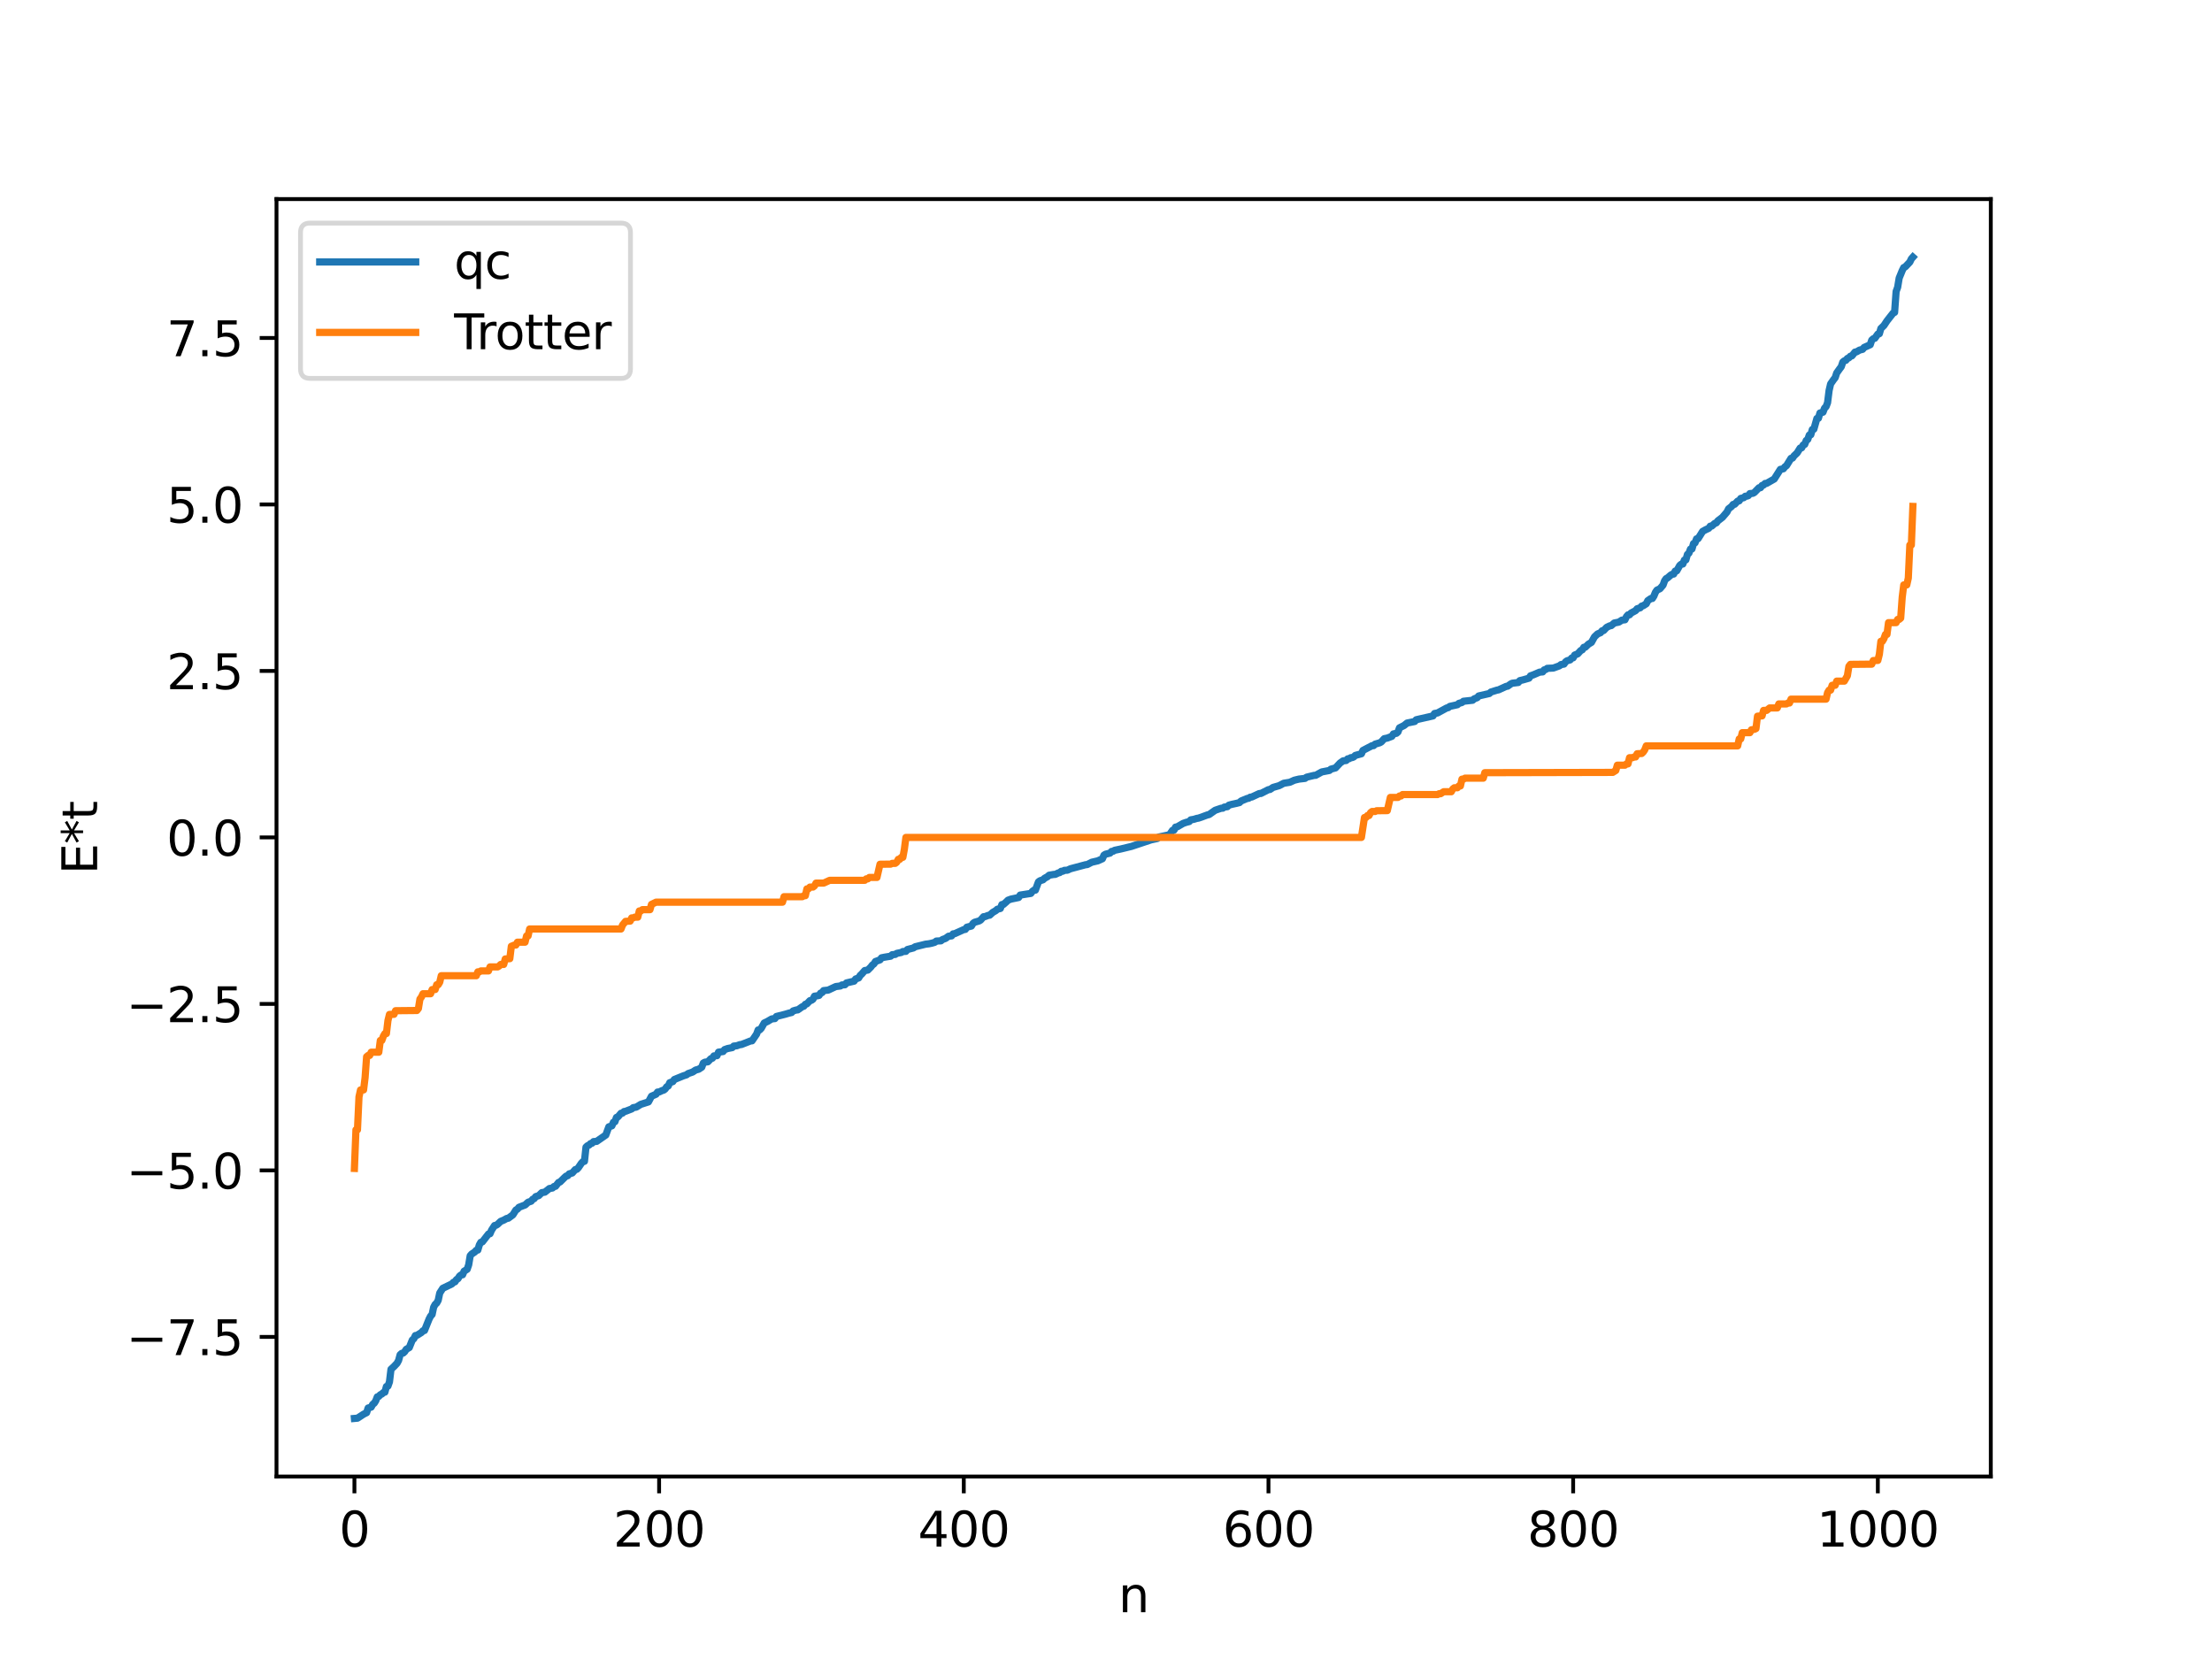 <?xml version="1.0" encoding="utf-8" standalone="no"?>
<!DOCTYPE svg PUBLIC "-//W3C//DTD SVG 1.1//EN"
  "http://www.w3.org/Graphics/SVG/1.1/DTD/svg11.dtd">
<svg xmlns:xlink="http://www.w3.org/1999/xlink" width="460.8pt" height="345.6pt" viewBox="0 0 460.8 345.6" xmlns="http://www.w3.org/2000/svg" version="1.1">
 <defs>
  <style type="text/css">*{stroke-linejoin: round; stroke-linecap: butt}</style>
 </defs>
 <g id="figure_1">
  <g id="patch_1">
   <path d="M 0 345.6 
L 460.8 345.6 
L 460.8 0 
L 0 0 
z
" style="fill: #ffffff"/>
  </g>
  <g id="axes_1">
   <g id="patch_2">
    <path d="M 57.6 307.584 
L 414.72 307.584 
L 414.72 41.472 
L 57.6 41.472 
z
" style="fill: #ffffff"/>
   </g>
   <g id="matplotlib.axis_1">
    <g id="xtick_1">
     <g id="line2d_1">
      <defs>
       <path id="m6d2d73b6f3" d="M 0 0 
L 0 3.5 
" style="stroke: #000000; stroke-width: 0.8"/>
      </defs>
      <g>
       <use xlink:href="#m6d2d73b6f3" x="73.833" y="307.584" style="stroke: #000000; stroke-width: 0.8"/>
      </g>
     </g>
     <g id="text_1">
      <!-- 0 -->
      <g transform="translate(70.651 322.182) scale(0.1 -0.1)">
       <defs>
        <path id="DejaVuSans-30" d="M 2034 4250 
Q 1547 4250 1301 3770 
Q 1056 3291 1056 2328 
Q 1056 1369 1301 889 
Q 1547 409 2034 409 
Q 2525 409 2770 889 
Q 3016 1369 3016 2328 
Q 3016 3291 2770 3770 
Q 2525 4250 2034 4250 
z
M 2034 4750 
Q 2819 4750 3233 4129 
Q 3647 3509 3647 2328 
Q 3647 1150 3233 529 
Q 2819 -91 2034 -91 
Q 1250 -91 836 529 
Q 422 1150 422 2328 
Q 422 3509 836 4129 
Q 1250 4750 2034 4750 
z
" transform="scale(0.016)"/>
       </defs>
       <use xlink:href="#DejaVuSans-30"/>
      </g>
     </g>
    </g>
    <g id="xtick_2">
     <g id="line2d_2">
      <g>
       <use xlink:href="#m6d2d73b6f3" x="137.304" y="307.584" style="stroke: #000000; stroke-width: 0.8"/>
      </g>
     </g>
     <g id="text_2">
      <!-- 200 -->
      <g transform="translate(127.76 322.182) scale(0.1 -0.1)">
       <defs>
        <path id="DejaVuSans-32" d="M 1228 531 
L 3431 531 
L 3431 0 
L 469 0 
L 469 531 
Q 828 903 1448 1529 
Q 2069 2156 2228 2338 
Q 2531 2678 2651 2914 
Q 2772 3150 2772 3378 
Q 2772 3750 2511 3984 
Q 2250 4219 1831 4219 
Q 1534 4219 1204 4116 
Q 875 4013 500 3803 
L 500 4441 
Q 881 4594 1212 4672 
Q 1544 4750 1819 4750 
Q 2544 4750 2975 4387 
Q 3406 4025 3406 3419 
Q 3406 3131 3298 2873 
Q 3191 2616 2906 2266 
Q 2828 2175 2409 1742 
Q 1991 1309 1228 531 
z
" transform="scale(0.016)"/>
       </defs>
       <use xlink:href="#DejaVuSans-32"/>
       <use xlink:href="#DejaVuSans-30" x="63.623"/>
       <use xlink:href="#DejaVuSans-30" x="127.246"/>
      </g>
     </g>
    </g>
    <g id="xtick_3">
     <g id="line2d_3">
      <g>
       <use xlink:href="#m6d2d73b6f3" x="200.775" y="307.584" style="stroke: #000000; stroke-width: 0.8"/>
      </g>
     </g>
     <g id="text_3">
      <!-- 400 -->
      <g transform="translate(191.231 322.182) scale(0.1 -0.1)">
       <defs>
        <path id="DejaVuSans-34" d="M 2419 4116 
L 825 1625 
L 2419 1625 
L 2419 4116 
z
M 2253 4666 
L 3047 4666 
L 3047 1625 
L 3713 1625 
L 3713 1100 
L 3047 1100 
L 3047 0 
L 2419 0 
L 2419 1100 
L 313 1100 
L 313 1709 
L 2253 4666 
z
" transform="scale(0.016)"/>
       </defs>
       <use xlink:href="#DejaVuSans-34"/>
       <use xlink:href="#DejaVuSans-30" x="63.623"/>
       <use xlink:href="#DejaVuSans-30" x="127.246"/>
      </g>
     </g>
    </g>
    <g id="xtick_4">
     <g id="line2d_4">
      <g>
       <use xlink:href="#m6d2d73b6f3" x="264.246" y="307.584" style="stroke: #000000; stroke-width: 0.8"/>
      </g>
     </g>
     <g id="text_4">
      <!-- 600 -->
      <g transform="translate(254.702 322.182) scale(0.1 -0.1)">
       <defs>
        <path id="DejaVuSans-36" d="M 2113 2584 
Q 1688 2584 1439 2293 
Q 1191 2003 1191 1497 
Q 1191 994 1439 701 
Q 1688 409 2113 409 
Q 2538 409 2786 701 
Q 3034 994 3034 1497 
Q 3034 2003 2786 2293 
Q 2538 2584 2113 2584 
z
M 3366 4563 
L 3366 3988 
Q 3128 4100 2886 4159 
Q 2644 4219 2406 4219 
Q 1781 4219 1451 3797 
Q 1122 3375 1075 2522 
Q 1259 2794 1537 2939 
Q 1816 3084 2150 3084 
Q 2853 3084 3261 2657 
Q 3669 2231 3669 1497 
Q 3669 778 3244 343 
Q 2819 -91 2113 -91 
Q 1303 -91 875 529 
Q 447 1150 447 2328 
Q 447 3434 972 4092 
Q 1497 4750 2381 4750 
Q 2619 4750 2861 4703 
Q 3103 4656 3366 4563 
z
" transform="scale(0.016)"/>
       </defs>
       <use xlink:href="#DejaVuSans-36"/>
       <use xlink:href="#DejaVuSans-30" x="63.623"/>
       <use xlink:href="#DejaVuSans-30" x="127.246"/>
      </g>
     </g>
    </g>
    <g id="xtick_5">
     <g id="line2d_5">
      <g>
       <use xlink:href="#m6d2d73b6f3" x="327.717" y="307.584" style="stroke: #000000; stroke-width: 0.8"/>
      </g>
     </g>
     <g id="text_5">
      <!-- 800 -->
      <g transform="translate(318.173 322.182) scale(0.1 -0.1)">
       <defs>
        <path id="DejaVuSans-38" d="M 2034 2216 
Q 1584 2216 1326 1975 
Q 1069 1734 1069 1313 
Q 1069 891 1326 650 
Q 1584 409 2034 409 
Q 2484 409 2743 651 
Q 3003 894 3003 1313 
Q 3003 1734 2745 1975 
Q 2488 2216 2034 2216 
z
M 1403 2484 
Q 997 2584 770 2862 
Q 544 3141 544 3541 
Q 544 4100 942 4425 
Q 1341 4750 2034 4750 
Q 2731 4750 3128 4425 
Q 3525 4100 3525 3541 
Q 3525 3141 3298 2862 
Q 3072 2584 2669 2484 
Q 3125 2378 3379 2068 
Q 3634 1759 3634 1313 
Q 3634 634 3220 271 
Q 2806 -91 2034 -91 
Q 1263 -91 848 271 
Q 434 634 434 1313 
Q 434 1759 690 2068 
Q 947 2378 1403 2484 
z
M 1172 3481 
Q 1172 3119 1398 2916 
Q 1625 2713 2034 2713 
Q 2441 2713 2670 2916 
Q 2900 3119 2900 3481 
Q 2900 3844 2670 4047 
Q 2441 4250 2034 4250 
Q 1625 4250 1398 4047 
Q 1172 3844 1172 3481 
z
" transform="scale(0.016)"/>
       </defs>
       <use xlink:href="#DejaVuSans-38"/>
       <use xlink:href="#DejaVuSans-30" x="63.623"/>
       <use xlink:href="#DejaVuSans-30" x="127.246"/>
      </g>
     </g>
    </g>
    <g id="xtick_6">
     <g id="line2d_6">
      <g>
       <use xlink:href="#m6d2d73b6f3" x="391.188" y="307.584" style="stroke: #000000; stroke-width: 0.8"/>
      </g>
     </g>
     <g id="text_6">
      <!-- 1000 -->
      <g transform="translate(378.463 322.182) scale(0.1 -0.1)">
       <defs>
        <path id="DejaVuSans-31" d="M 794 531 
L 1825 531 
L 1825 4091 
L 703 3866 
L 703 4441 
L 1819 4666 
L 2450 4666 
L 2450 531 
L 3481 531 
L 3481 0 
L 794 0 
L 794 531 
z
" transform="scale(0.016)"/>
       </defs>
       <use xlink:href="#DejaVuSans-31"/>
       <use xlink:href="#DejaVuSans-30" x="63.623"/>
       <use xlink:href="#DejaVuSans-30" x="127.246"/>
       <use xlink:href="#DejaVuSans-30" x="190.869"/>
      </g>
     </g>
    </g>
    <g id="text_7">
     <!-- n -->
     <g transform="translate(232.991 335.861) scale(0.1 -0.1)">
      <defs>
       <path id="DejaVuSans-6e" d="M 3513 2113 
L 3513 0 
L 2938 0 
L 2938 2094 
Q 2938 2591 2744 2837 
Q 2550 3084 2163 3084 
Q 1697 3084 1428 2787 
Q 1159 2491 1159 1978 
L 1159 0 
L 581 0 
L 581 3500 
L 1159 3500 
L 1159 2956 
Q 1366 3272 1645 3428 
Q 1925 3584 2291 3584 
Q 2894 3584 3203 3211 
Q 3513 2838 3513 2113 
z
" transform="scale(0.016)"/>
      </defs>
      <use xlink:href="#DejaVuSans-6e"/>
     </g>
    </g>
   </g>
   <g id="matplotlib.axis_2">
    <g id="ytick_1">
     <g id="line2d_7">
      <defs>
       <path id="m5b31aff366" d="M 0 0 
L -3.5 0 
" style="stroke: #000000; stroke-width: 0.8"/>
      </defs>
      <g>
       <use xlink:href="#m5b31aff366" x="57.6" y="278.499" style="stroke: #000000; stroke-width: 0.8"/>
      </g>
     </g>
     <g id="text_8">
      <!-- −7.5 -->
      <g transform="translate(26.317 282.298) scale(0.1 -0.1)">
       <defs>
        <path id="DejaVuSans-2212" d="M 678 2272 
L 4684 2272 
L 4684 1741 
L 678 1741 
L 678 2272 
z
" transform="scale(0.016)"/>
        <path id="DejaVuSans-37" d="M 525 4666 
L 3525 4666 
L 3525 4397 
L 1831 0 
L 1172 0 
L 2766 4134 
L 525 4134 
L 525 4666 
z
" transform="scale(0.016)"/>
        <path id="DejaVuSans-2e" d="M 684 794 
L 1344 794 
L 1344 0 
L 684 0 
L 684 794 
z
" transform="scale(0.016)"/>
        <path id="DejaVuSans-35" d="M 691 4666 
L 3169 4666 
L 3169 4134 
L 1269 4134 
L 1269 2991 
Q 1406 3038 1543 3061 
Q 1681 3084 1819 3084 
Q 2600 3084 3056 2656 
Q 3513 2228 3513 1497 
Q 3513 744 3044 326 
Q 2575 -91 1722 -91 
Q 1428 -91 1123 -41 
Q 819 9 494 109 
L 494 744 
Q 775 591 1075 516 
Q 1375 441 1709 441 
Q 2250 441 2565 725 
Q 2881 1009 2881 1497 
Q 2881 1984 2565 2268 
Q 2250 2553 1709 2553 
Q 1456 2553 1204 2497 
Q 953 2441 691 2322 
L 691 4666 
z
" transform="scale(0.016)"/>
       </defs>
       <use xlink:href="#DejaVuSans-2212"/>
       <use xlink:href="#DejaVuSans-37" x="83.789"/>
       <use xlink:href="#DejaVuSans-2e" x="147.412"/>
       <use xlink:href="#DejaVuSans-35" x="179.199"/>
      </g>
     </g>
    </g>
    <g id="ytick_2">
     <g id="line2d_8">
      <g>
       <use xlink:href="#m5b31aff366" x="57.6" y="243.817" style="stroke: #000000; stroke-width: 0.8"/>
      </g>
     </g>
     <g id="text_9">
      <!-- −5.0 -->
      <g transform="translate(26.317 247.616) scale(0.1 -0.1)">
       <use xlink:href="#DejaVuSans-2212"/>
       <use xlink:href="#DejaVuSans-35" x="83.789"/>
       <use xlink:href="#DejaVuSans-2e" x="147.412"/>
       <use xlink:href="#DejaVuSans-30" x="179.199"/>
      </g>
     </g>
    </g>
    <g id="ytick_3">
     <g id="line2d_9">
      <g>
       <use xlink:href="#m5b31aff366" x="57.6" y="209.134" style="stroke: #000000; stroke-width: 0.8"/>
      </g>
     </g>
     <g id="text_10">
      <!-- −2.5 -->
      <g transform="translate(26.317 212.933) scale(0.1 -0.1)">
       <use xlink:href="#DejaVuSans-2212"/>
       <use xlink:href="#DejaVuSans-32" x="83.789"/>
       <use xlink:href="#DejaVuSans-2e" x="147.412"/>
       <use xlink:href="#DejaVuSans-35" x="179.199"/>
      </g>
     </g>
    </g>
    <g id="ytick_4">
     <g id="line2d_10">
      <g>
       <use xlink:href="#m5b31aff366" x="57.6" y="174.452" style="stroke: #000000; stroke-width: 0.8"/>
      </g>
     </g>
     <g id="text_11">
      <!-- 0.0 -->
      <g transform="translate(34.697 178.251) scale(0.1 -0.1)">
       <use xlink:href="#DejaVuSans-30"/>
       <use xlink:href="#DejaVuSans-2e" x="63.623"/>
       <use xlink:href="#DejaVuSans-30" x="95.41"/>
      </g>
     </g>
    </g>
    <g id="ytick_5">
     <g id="line2d_11">
      <g>
       <use xlink:href="#m5b31aff366" x="57.6" y="139.769" style="stroke: #000000; stroke-width: 0.8"/>
      </g>
     </g>
     <g id="text_12">
      <!-- 2.5 -->
      <g transform="translate(34.697 143.569) scale(0.1 -0.1)">
       <use xlink:href="#DejaVuSans-32"/>
       <use xlink:href="#DejaVuSans-2e" x="63.623"/>
       <use xlink:href="#DejaVuSans-35" x="95.41"/>
      </g>
     </g>
    </g>
    <g id="ytick_6">
     <g id="line2d_12">
      <g>
       <use xlink:href="#m5b31aff366" x="57.6" y="105.087" style="stroke: #000000; stroke-width: 0.8"/>
      </g>
     </g>
     <g id="text_13">
      <!-- 5.0 -->
      <g transform="translate(34.697 108.886) scale(0.1 -0.1)">
       <use xlink:href="#DejaVuSans-35"/>
       <use xlink:href="#DejaVuSans-2e" x="63.623"/>
       <use xlink:href="#DejaVuSans-30" x="95.41"/>
      </g>
     </g>
    </g>
    <g id="ytick_7">
     <g id="line2d_13">
      <g>
       <use xlink:href="#m5b31aff366" x="57.6" y="70.405" style="stroke: #000000; stroke-width: 0.8"/>
      </g>
     </g>
     <g id="text_14">
      <!-- 7.5 -->
      <g transform="translate(34.697 74.204) scale(0.1 -0.1)">
       <use xlink:href="#DejaVuSans-37"/>
       <use xlink:href="#DejaVuSans-2e" x="63.623"/>
       <use xlink:href="#DejaVuSans-35" x="95.41"/>
      </g>
     </g>
    </g>
    <g id="text_15">
     <!-- E*t -->
     <g transform="translate(20.238 182.148) rotate(-90) scale(0.1 -0.1)">
      <defs>
       <path id="DejaVuSans-45" d="M 628 4666 
L 3578 4666 
L 3578 4134 
L 1259 4134 
L 1259 2753 
L 3481 2753 
L 3481 2222 
L 1259 2222 
L 1259 531 
L 3634 531 
L 3634 0 
L 628 0 
L 628 4666 
z
" transform="scale(0.016)"/>
       <path id="DejaVuSans-2a" d="M 3009 3897 
L 1888 3291 
L 3009 2681 
L 2828 2375 
L 1778 3009 
L 1778 1831 
L 1422 1831 
L 1422 3009 
L 372 2375 
L 191 2681 
L 1313 3291 
L 191 3897 
L 372 4206 
L 1422 3572 
L 1422 4750 
L 1778 4750 
L 1778 3572 
L 2828 4206 
L 3009 3897 
z
" transform="scale(0.016)"/>
       <path id="DejaVuSans-74" d="M 1172 4494 
L 1172 3500 
L 2356 3500 
L 2356 3053 
L 1172 3053 
L 1172 1153 
Q 1172 725 1289 603 
Q 1406 481 1766 481 
L 2356 481 
L 2356 0 
L 1766 0 
Q 1100 0 847 248 
Q 594 497 594 1153 
L 594 3053 
L 172 3053 
L 172 3500 
L 594 3500 
L 594 4494 
L 1172 4494 
z
" transform="scale(0.016)"/>
      </defs>
      <use xlink:href="#DejaVuSans-45"/>
      <use xlink:href="#DejaVuSans-2a" x="63.184"/>
      <use xlink:href="#DejaVuSans-74" x="113.184"/>
     </g>
    </g>
   </g>
   <g id="line2d_14">
    <path d="M 73.833 295.488 
L 74.467 295.432 
L 75.737 294.606 
L 76.372 294.286 
L 76.689 293.316 
L 77.324 293.132 
L 77.641 292.548 
L 77.958 292.314 
L 78.276 291.808 
L 78.593 290.99 
L 78.91 290.895 
L 79.228 290.544 
L 79.545 290.406 
L 79.862 290.097 
L 80.18 290.014 
L 80.497 288.833 
L 80.815 288.754 
L 81.132 287.873 
L 81.449 285.249 
L 82.084 284.66 
L 82.719 283.985 
L 83.036 283.396 
L 83.353 282.219 
L 83.671 281.937 
L 83.988 281.871 
L 84.305 281.583 
L 84.623 281.091 
L 85.258 280.725 
L 85.892 279.151 
L 86.21 278.88 
L 86.527 278.218 
L 86.844 278.181 
L 87.796 277.583 
L 88.114 277.226 
L 88.431 277.169 
L 89.383 274.794 
L 89.7 274.18 
L 90.018 273.824 
L 90.335 272.32 
L 90.653 271.731 
L 90.97 271.459 
L 91.287 270.87 
L 91.605 269.361 
L 92.239 268.378 
L 94.143 267.461 
L 94.461 267.12 
L 94.778 267.029 
L 95.096 266.557 
L 95.413 266.363 
L 95.73 265.842 
L 96.048 265.591 
L 96.365 265.559 
L 96.682 264.812 
L 97.317 264.414 
L 97.634 263.489 
L 97.952 261.59 
L 98.269 261.233 
L 98.904 260.811 
L 99.221 260.454 
L 99.539 260.411 
L 99.856 259.335 
L 100.173 258.787 
L 100.491 258.699 
L 101.76 257.063 
L 102.077 257.008 
L 102.395 256.267 
L 103.029 255.297 
L 103.347 255.246 
L 103.664 255.036 
L 104.299 254.433 
L 104.934 254.176 
L 105.568 253.819 
L 105.886 253.778 
L 106.838 253.077 
L 107.472 252.064 
L 107.79 251.89 
L 108.107 251.505 
L 109.059 251.137 
L 109.377 251.031 
L 110.011 250.445 
L 110.646 250.238 
L 110.963 249.835 
L 111.281 249.699 
L 111.598 249.278 
L 112.233 249.069 
L 112.867 248.447 
L 113.502 248.345 
L 114.454 247.593 
L 115.089 247.484 
L 115.406 247.174 
L 115.724 247.128 
L 116.358 246.329 
L 116.676 246.22 
L 117.628 245.278 
L 117.945 244.998 
L 118.262 244.922 
L 118.58 244.537 
L 119.215 244.353 
L 119.849 243.638 
L 120.167 243.583 
L 120.484 243.254 
L 121.119 242.319 
L 121.436 241.99 
L 121.753 241.926 
L 122.071 238.976 
L 122.388 238.671 
L 122.705 238.551 
L 123.023 238.231 
L 123.34 238.149 
L 123.658 237.813 
L 124.292 237.772 
L 126.196 236.452 
L 126.831 234.736 
L 127.466 234.535 
L 127.783 233.788 
L 128.1 233.675 
L 128.418 232.784 
L 128.735 232.655 
L 129.37 231.909 
L 129.687 231.879 
L 130.005 231.555 
L 130.322 231.504 
L 130.957 231.256 
L 131.591 231.014 
L 131.909 230.747 
L 132.543 230.634 
L 133.496 230.056 
L 135.082 229.548 
L 135.717 228.366 
L 136.669 227.948 
L 136.986 227.494 
L 137.304 227.486 
L 137.939 227.18 
L 138.256 227.102 
L 138.573 226.851 
L 138.891 226.395 
L 139.208 226.23 
L 139.525 225.539 
L 140.16 225.325 
L 140.477 224.88 
L 142.381 224.105 
L 143.016 223.909 
L 143.334 223.651 
L 144.286 223.326 
L 144.92 222.906 
L 145.555 222.737 
L 146.19 222.316 
L 146.507 221.464 
L 146.824 221.276 
L 147.459 221.192 
L 148.094 220.538 
L 148.411 220.443 
L 148.729 219.96 
L 149.363 219.915 
L 149.681 219.181 
L 150.633 219.054 
L 150.95 218.649 
L 151.585 218.426 
L 152.537 218.24 
L 152.854 217.917 
L 153.489 217.853 
L 154.124 217.619 
L 154.441 217.596 
L 156.345 216.85 
L 156.662 216.819 
L 157.615 215.42 
L 157.932 214.56 
L 158.249 214.551 
L 158.567 214.23 
L 159.201 213.105 
L 159.836 212.806 
L 160.788 212.251 
L 161.423 212.192 
L 161.74 211.75 
L 163.644 211.266 
L 164.279 211.074 
L 164.914 210.921 
L 165.231 210.593 
L 165.866 210.406 
L 166.183 210.38 
L 167.135 209.716 
L 167.453 209.613 
L 167.77 209.209 
L 168.087 209.116 
L 168.722 208.452 
L 169.039 208.383 
L 169.357 208.146 
L 169.674 207.524 
L 170.309 207.433 
L 170.626 207.36 
L 170.943 206.882 
L 171.261 206.772 
L 171.578 206.357 
L 172.53 206.256 
L 174.117 205.515 
L 175.069 205.397 
L 175.386 205.184 
L 176.021 205.144 
L 176.339 204.76 
L 177.925 204.393 
L 178.243 203.94 
L 178.877 203.719 
L 179.195 203.195 
L 179.512 202.911 
L 180.147 202.181 
L 180.781 202.084 
L 181.416 201.447 
L 181.734 201.031 
L 182.051 200.807 
L 182.368 200.301 
L 183.32 199.956 
L 183.638 199.529 
L 184.272 199.399 
L 185.542 199.191 
L 185.859 198.881 
L 186.494 198.826 
L 186.811 198.606 
L 187.763 198.414 
L 188.081 198.218 
L 188.715 198.185 
L 189.033 197.8 
L 190.302 197.471 
L 190.62 197.233 
L 192.841 196.685 
L 193.476 196.613 
L 194.11 196.484 
L 194.745 196.297 
L 195.062 196.039 
L 196.015 195.991 
L 196.332 195.725 
L 196.967 195.495 
L 197.601 195.033 
L 198.236 194.963 
L 198.553 194.54 
L 198.871 194.51 
L 200.775 193.651 
L 201.092 193.614 
L 201.41 193.154 
L 202.362 192.912 
L 202.679 192.389 
L 202.996 192.134 
L 203.948 191.858 
L 204.266 191.678 
L 204.9 190.965 
L 205.218 190.941 
L 205.853 190.691 
L 206.17 190.648 
L 206.805 190.072 
L 207.439 189.703 
L 207.757 189.413 
L 208.391 189.253 
L 208.709 188.439 
L 209.026 188.414 
L 209.661 187.858 
L 209.978 187.531 
L 210.613 187.298 
L 212.2 186.97 
L 212.517 186.463 
L 214.739 186.114 
L 215.056 185.692 
L 215.373 185.455 
L 215.691 185.433 
L 216.325 183.72 
L 216.643 183.482 
L 217.277 183.274 
L 217.595 182.968 
L 218.229 182.617 
L 218.547 182.328 
L 219.499 182.162 
L 219.816 182.159 
L 220.451 181.853 
L 220.768 181.772 
L 221.086 181.501 
L 221.403 181.492 
L 221.72 181.311 
L 222.355 181.277 
L 222.99 180.98 
L 226.163 180.133 
L 226.481 180.111 
L 227.433 179.619 
L 228.702 179.325 
L 229.654 178.892 
L 229.972 178.158 
L 230.289 177.951 
L 231.241 177.715 
L 231.558 177.368 
L 231.876 177.334 
L 232.193 177.133 
L 233.462 176.865 
L 235.684 176.326 
L 239.81 174.951 
L 241.079 174.678 
L 241.396 174.367 
L 243.618 173.893 
L 244.253 172.982 
L 244.57 172.929 
L 244.887 172.302 
L 245.205 172.257 
L 246.474 171.527 
L 247.109 171.307 
L 247.743 171.143 
L 248.061 170.79 
L 248.696 170.681 
L 249.33 170.483 
L 249.648 170.438 
L 250.282 170.226 
L 250.917 169.986 
L 251.552 169.755 
L 251.869 169.694 
L 253.139 168.797 
L 253.773 168.578 
L 254.408 168.368 
L 254.725 168.362 
L 255.043 168.13 
L 255.677 168.048 
L 255.995 167.733 
L 256.629 167.558 
L 257.581 167.352 
L 258.216 167.189 
L 258.534 166.866 
L 259.803 166.336 
L 260.12 166.293 
L 260.438 166.072 
L 260.755 166.041 
L 262.342 165.302 
L 262.659 165.299 
L 264.246 164.497 
L 264.563 164.462 
L 265.198 164.035 
L 266.467 163.67 
L 267.42 163.167 
L 268.689 162.962 
L 269.641 162.53 
L 270.593 162.3 
L 271.862 162.152 
L 272.18 161.903 
L 273.767 161.523 
L 274.084 161.511 
L 275.353 160.808 
L 276.94 160.5 
L 277.258 160.225 
L 278.21 159.97 
L 279.162 158.955 
L 279.796 158.502 
L 280.431 158.426 
L 280.748 158.081 
L 281.066 158.048 
L 281.383 157.84 
L 281.7 157.818 
L 282.018 157.674 
L 282.335 157.368 
L 283.605 157.024 
L 283.922 156.331 
L 285.826 155.331 
L 286.143 155.329 
L 286.461 155.018 
L 287.413 154.739 
L 287.73 154.568 
L 288.365 153.879 
L 289 153.754 
L 289.952 153.394 
L 290.269 152.889 
L 290.904 152.758 
L 291.221 152.481 
L 291.539 151.621 
L 292.491 151.135 
L 293.125 150.624 
L 294.712 150.303 
L 295.029 149.936 
L 295.664 149.787 
L 298.52 149.14 
L 298.838 148.632 
L 299.472 148.518 
L 301.377 147.48 
L 301.694 147.417 
L 302.011 147.157 
L 303.598 146.808 
L 303.915 146.524 
L 304.55 146.347 
L 304.867 146.084 
L 306.772 145.874 
L 307.089 145.588 
L 307.724 145.34 
L 308.041 144.98 
L 310.262 144.47 
L 310.58 144.164 
L 311.849 143.769 
L 312.167 143.713 
L 313.753 142.99 
L 314.071 142.943 
L 314.705 142.493 
L 315.023 142.329 
L 316.292 142.176 
L 316.61 141.786 
L 317.244 141.639 
L 318.514 141.274 
L 318.831 140.789 
L 319.466 140.564 
L 320.735 140.016 
L 321.37 139.968 
L 321.687 139.545 
L 322.005 139.469 
L 322.322 139.229 
L 323.591 139.168 
L 324.861 138.703 
L 325.178 138.446 
L 325.813 138.342 
L 326.13 137.881 
L 326.448 137.65 
L 327.082 137.472 
L 327.4 137.092 
L 327.717 137.036 
L 328.034 136.457 
L 328.669 136.209 
L 329.304 135.507 
L 329.621 135.366 
L 329.939 134.84 
L 330.256 134.815 
L 330.891 134.198 
L 331.525 133.817 
L 332.16 132.669 
L 332.795 132.065 
L 333.429 131.798 
L 333.747 131.405 
L 334.064 131.352 
L 334.699 130.686 
L 335.334 130.376 
L 335.651 130.324 
L 336.286 129.782 
L 337.238 129.597 
L 337.872 129.183 
L 338.507 129.113 
L 338.824 128.451 
L 339.142 128.087 
L 339.459 128.077 
L 339.777 127.708 
L 340.729 127.204 
L 341.046 126.813 
L 341.681 126.621 
L 341.998 126.259 
L 342.315 126.18 
L 342.95 125.773 
L 343.267 125.128 
L 343.902 124.689 
L 344.22 124.671 
L 344.537 124.171 
L 344.854 123.396 
L 345.172 122.934 
L 345.806 122.637 
L 346.441 121.886 
L 346.758 121.004 
L 347.076 120.542 
L 347.393 120.378 
L 348.028 119.819 
L 348.345 119.627 
L 348.662 119.585 
L 348.98 118.962 
L 349.297 118.916 
L 349.932 117.783 
L 350.249 117.526 
L 350.567 117.494 
L 350.884 116.67 
L 351.201 116.63 
L 351.519 115.498 
L 351.836 115.226 
L 352.153 114.385 
L 352.471 114.357 
L 352.788 113.24 
L 353.105 113.085 
L 353.423 112.25 
L 353.74 112.218 
L 354.692 110.696 
L 355.327 110.347 
L 355.962 110.05 
L 356.279 109.607 
L 356.596 109.587 
L 357.231 109.017 
L 357.548 108.92 
L 357.866 108.496 
L 358.818 107.765 
L 359.77 106.648 
L 360.087 106.001 
L 360.722 105.505 
L 361.039 105.084 
L 361.357 105.051 
L 361.991 104.39 
L 362.309 104.331 
L 362.626 103.829 
L 363.261 103.676 
L 363.578 103.372 
L 363.896 103.366 
L 364.213 103.245 
L 364.53 102.825 
L 365.165 102.766 
L 365.482 102.579 
L 366.434 101.609 
L 366.752 101.593 
L 367.069 101.132 
L 367.386 101.038 
L 367.704 100.712 
L 368.021 100.693 
L 369.608 99.788 
L 370.877 97.782 
L 371.512 97.655 
L 371.829 97.243 
L 372.147 97.022 
L 373.099 95.482 
L 373.416 95.425 
L 373.734 94.959 
L 374.368 94.362 
L 375.003 93.341 
L 375.32 93.292 
L 375.638 92.698 
L 375.955 92.58 
L 376.272 91.764 
L 376.59 91.542 
L 376.907 90.627 
L 377.224 90.566 
L 377.542 89.471 
L 377.859 89.409 
L 378.494 87.172 
L 378.811 87.133 
L 379.129 86.035 
L 379.763 85.869 
L 380.081 85.03 
L 380.398 84.724 
L 380.715 83.893 
L 381.033 81.353 
L 381.35 79.978 
L 381.985 79.068 
L 382.302 78.672 
L 382.62 77.693 
L 383.254 76.809 
L 383.572 76.387 
L 383.889 75.434 
L 384.206 75.161 
L 384.524 75.063 
L 384.841 74.676 
L 385.158 74.544 
L 385.476 74.205 
L 385.793 74.128 
L 386.428 73.344 
L 386.745 73.301 
L 387.38 72.93 
L 388.015 72.769 
L 388.332 72.377 
L 389.601 71.812 
L 389.919 70.854 
L 390.236 70.568 
L 390.553 70.477 
L 391.188 69.592 
L 391.505 69.518 
L 391.823 68.427 
L 392.458 67.81 
L 393.092 66.852 
L 393.727 66.036 
L 394.362 65.232 
L 394.679 65.078 
L 394.996 60.712 
L 395.314 59.851 
L 395.631 57.926 
L 396.266 56.371 
L 396.583 55.735 
L 396.9 55.595 
L 397.853 54.59 
L 398.17 53.924 
L 398.487 53.568 
L 398.487 53.568 
" clip-path="url(#p2a3881efc3)" style="fill: none; stroke: #1f77b4; stroke-width: 1.5; stroke-linecap: square"/>
   </g>
   <g id="line2d_15">
    <path d="M 73.833 243.406 
L 74.15 235.36 
L 74.467 235.36 
L 74.785 228.482 
L 75.102 227.053 
L 75.737 227.053 
L 76.054 224.48 
L 76.372 220.135 
L 76.689 219.869 
L 77.006 219.869 
L 77.324 219.197 
L 78.91 219.197 
L 79.228 216.746 
L 79.545 216.746 
L 79.862 215.859 
L 80.18 215.311 
L 80.497 215.311 
L 80.815 212.6 
L 81.132 211.325 
L 82.084 211.303 
L 82.401 210.548 
L 86.844 210.505 
L 87.162 210.092 
L 87.479 208.128 
L 87.796 207.694 
L 88.114 207.014 
L 89.7 207.014 
L 90.018 206.145 
L 90.653 206.145 
L 90.97 205.136 
L 91.287 205.136 
L 91.605 204.61 
L 91.922 203.258 
L 99.221 203.258 
L 99.539 202.453 
L 99.856 202.453 
L 100.173 202.262 
L 101.76 202.262 
L 102.077 201.427 
L 103.664 201.427 
L 103.981 201.239 
L 104.299 200.913 
L 104.934 200.913 
L 105.251 199.768 
L 106.203 199.71 
L 106.52 197.126 
L 107.155 196.87 
L 107.472 196.87 
L 107.79 196.275 
L 109.377 196.275 
L 109.694 194.969 
L 110.011 194.969 
L 110.329 193.526 
L 129.37 193.526 
L 129.687 192.706 
L 130.322 191.935 
L 131.274 191.886 
L 131.591 191.215 
L 131.909 191.215 
L 132.226 191.062 
L 132.861 191.062 
L 133.178 189.771 
L 133.496 189.771 
L 133.813 189.5 
L 135.4 189.5 
L 135.717 188.399 
L 136.669 187.939 
L 163.01 187.939 
L 163.327 186.797 
L 167.135 186.797 
L 167.453 186.588 
L 167.77 186.588 
L 168.087 185.173 
L 168.405 185.173 
L 168.722 184.796 
L 169.357 184.796 
L 169.674 184.552 
L 169.991 183.969 
L 171.578 183.969 
L 172.848 183.383 
L 180.147 183.383 
L 180.464 183.082 
L 180.781 183.082 
L 181.099 182.788 
L 182.686 182.788 
L 183.32 180.039 
L 185.542 180.014 
L 185.859 179.854 
L 186.494 179.854 
L 186.811 179.613 
L 187.129 179.009 
L 187.446 179.009 
L 187.763 178.599 
L 188.081 178.599 
L 188.398 176.89 
L 188.715 174.452 
L 283.605 174.452 
L 284.239 170.305 
L 284.557 170.305 
L 284.874 169.895 
L 285.191 169.895 
L 285.509 169.291 
L 285.826 169.049 
L 286.461 169.049 
L 286.778 168.89 
L 289 168.865 
L 289.634 166.116 
L 291.221 166.116 
L 291.539 165.821 
L 291.856 165.821 
L 292.173 165.521 
L 299.472 165.521 
L 299.79 165.346 
L 300.107 165.346 
L 300.742 164.935 
L 302.329 164.935 
L 302.646 164.351 
L 302.963 164.108 
L 303.598 164.108 
L 303.915 163.73 
L 304.233 163.73 
L 304.55 162.316 
L 304.867 162.316 
L 305.185 162.107 
L 308.993 162.107 
L 309.31 160.964 
L 335.968 160.902 
L 336.603 160.504 
L 336.92 159.403 
L 338.507 159.403 
L 338.824 159.133 
L 339.142 159.133 
L 339.459 157.842 
L 340.094 157.842 
L 340.411 157.688 
L 340.729 157.688 
L 341.046 157.018 
L 341.998 156.969 
L 342.315 156.67 
L 342.633 156.197 
L 342.95 155.378 
L 361.991 155.377 
L 362.309 153.935 
L 362.626 153.935 
L 362.943 152.628 
L 364.53 152.628 
L 364.848 152.033 
L 365.482 151.931 
L 365.8 151.778 
L 366.117 149.193 
L 367.069 149.136 
L 367.386 147.991 
L 368.021 147.991 
L 368.656 147.477 
L 370.243 147.477 
L 370.56 146.642 
L 372.147 146.642 
L 372.464 146.451 
L 372.781 146.451 
L 373.099 145.645 
L 380.398 145.645 
L 380.715 144.293 
L 381.033 143.768 
L 381.35 143.768 
L 381.667 142.759 
L 382.302 142.759 
L 382.62 141.89 
L 384.206 141.89 
L 384.841 140.776 
L 385.158 138.812 
L 385.476 138.399 
L 389.919 138.356 
L 390.236 137.601 
L 391.188 137.579 
L 391.505 136.303 
L 391.823 133.593 
L 392.14 133.593 
L 392.458 133.045 
L 392.775 132.158 
L 393.092 132.158 
L 393.41 129.707 
L 394.996 129.707 
L 395.314 129.035 
L 395.631 129.035 
L 395.948 128.768 
L 396.266 124.424 
L 396.583 121.85 
L 397.218 121.85 
L 397.535 120.422 
L 397.853 113.544 
L 398.17 113.544 
L 398.487 105.498 
L 398.487 105.498 
" clip-path="url(#p2a3881efc3)" style="fill: none; stroke: #ff7f0e; stroke-width: 1.5; stroke-linecap: square"/>
   </g>
   <g id="patch_3">
    <path d="M 57.6 307.584 
L 57.6 41.472 
" style="fill: none; stroke: #000000; stroke-width: 0.8; stroke-linejoin: miter; stroke-linecap: square"/>
   </g>
   <g id="patch_4">
    <path d="M 414.72 307.584 
L 414.72 41.472 
" style="fill: none; stroke: #000000; stroke-width: 0.8; stroke-linejoin: miter; stroke-linecap: square"/>
   </g>
   <g id="patch_5">
    <path d="M 57.6 307.584 
L 414.72 307.584 
" style="fill: none; stroke: #000000; stroke-width: 0.8; stroke-linejoin: miter; stroke-linecap: square"/>
   </g>
   <g id="patch_6">
    <path d="M 57.6 41.472 
L 414.72 41.472 
" style="fill: none; stroke: #000000; stroke-width: 0.8; stroke-linejoin: miter; stroke-linecap: square"/>
   </g>
   <g id="legend_1">
    <g id="patch_7">
     <path d="M 64.6 78.828 
L 129.342 78.828 
Q 131.342 78.828 131.342 76.828 
L 131.342 48.472 
Q 131.342 46.472 129.342 46.472 
L 64.6 46.472 
Q 62.6 46.472 62.6 48.472 
L 62.6 76.828 
Q 62.6 78.828 64.6 78.828 
z
" style="fill: #ffffff; opacity: 0.8; stroke: #cccccc; stroke-linejoin: miter"/>
    </g>
    <g id="line2d_16">
     <path d="M 66.6 54.57 
L 76.6 54.57 
L 86.6 54.57 
" style="fill: none; stroke: #1f77b4; stroke-width: 1.5; stroke-linecap: square"/>
    </g>
    <g id="text_16">
     <!-- qc -->
     <g transform="translate(94.6 58.07) scale(0.1 -0.1)">
      <defs>
       <path id="DejaVuSans-71" d="M 947 1747 
Q 947 1113 1208 752 
Q 1469 391 1925 391 
Q 2381 391 2643 752 
Q 2906 1113 2906 1747 
Q 2906 2381 2643 2742 
Q 2381 3103 1925 3103 
Q 1469 3103 1208 2742 
Q 947 2381 947 1747 
z
M 2906 525 
Q 2725 213 2448 61 
Q 2172 -91 1784 -91 
Q 1150 -91 751 415 
Q 353 922 353 1747 
Q 353 2572 751 3078 
Q 1150 3584 1784 3584 
Q 2172 3584 2448 3432 
Q 2725 3281 2906 2969 
L 2906 3500 
L 3481 3500 
L 3481 -1331 
L 2906 -1331 
L 2906 525 
z
" transform="scale(0.016)"/>
       <path id="DejaVuSans-63" d="M 3122 3366 
L 3122 2828 
Q 2878 2963 2633 3030 
Q 2388 3097 2138 3097 
Q 1578 3097 1268 2742 
Q 959 2388 959 1747 
Q 959 1106 1268 751 
Q 1578 397 2138 397 
Q 2388 397 2633 464 
Q 2878 531 3122 666 
L 3122 134 
Q 2881 22 2623 -34 
Q 2366 -91 2075 -91 
Q 1284 -91 818 406 
Q 353 903 353 1747 
Q 353 2603 823 3093 
Q 1294 3584 2113 3584 
Q 2378 3584 2631 3529 
Q 2884 3475 3122 3366 
z
" transform="scale(0.016)"/>
      </defs>
      <use xlink:href="#DejaVuSans-71"/>
      <use xlink:href="#DejaVuSans-63" x="63.477"/>
     </g>
    </g>
    <g id="line2d_17">
     <path d="M 66.6 69.249 
L 76.6 69.249 
L 86.6 69.249 
" style="fill: none; stroke: #ff7f0e; stroke-width: 1.5; stroke-linecap: square"/>
    </g>
    <g id="text_17">
     <!-- Trotter -->
     <g transform="translate(94.6 72.749) scale(0.1 -0.1)">
      <defs>
       <path id="DejaVuSans-54" d="M -19 4666 
L 3928 4666 
L 3928 4134 
L 2272 4134 
L 2272 0 
L 1638 0 
L 1638 4134 
L -19 4134 
L -19 4666 
z
" transform="scale(0.016)"/>
       <path id="DejaVuSans-72" d="M 2631 2963 
Q 2534 3019 2420 3045 
Q 2306 3072 2169 3072 
Q 1681 3072 1420 2755 
Q 1159 2438 1159 1844 
L 1159 0 
L 581 0 
L 581 3500 
L 1159 3500 
L 1159 2956 
Q 1341 3275 1631 3429 
Q 1922 3584 2338 3584 
Q 2397 3584 2469 3576 
Q 2541 3569 2628 3553 
L 2631 2963 
z
" transform="scale(0.016)"/>
       <path id="DejaVuSans-6f" d="M 1959 3097 
Q 1497 3097 1228 2736 
Q 959 2375 959 1747 
Q 959 1119 1226 758 
Q 1494 397 1959 397 
Q 2419 397 2687 759 
Q 2956 1122 2956 1747 
Q 2956 2369 2687 2733 
Q 2419 3097 1959 3097 
z
M 1959 3584 
Q 2709 3584 3137 3096 
Q 3566 2609 3566 1747 
Q 3566 888 3137 398 
Q 2709 -91 1959 -91 
Q 1206 -91 779 398 
Q 353 888 353 1747 
Q 353 2609 779 3096 
Q 1206 3584 1959 3584 
z
" transform="scale(0.016)"/>
       <path id="DejaVuSans-65" d="M 3597 1894 
L 3597 1613 
L 953 1613 
Q 991 1019 1311 708 
Q 1631 397 2203 397 
Q 2534 397 2845 478 
Q 3156 559 3463 722 
L 3463 178 
Q 3153 47 2828 -22 
Q 2503 -91 2169 -91 
Q 1331 -91 842 396 
Q 353 884 353 1716 
Q 353 2575 817 3079 
Q 1281 3584 2069 3584 
Q 2775 3584 3186 3129 
Q 3597 2675 3597 1894 
z
M 3022 2063 
Q 3016 2534 2758 2815 
Q 2500 3097 2075 3097 
Q 1594 3097 1305 2825 
Q 1016 2553 972 2059 
L 3022 2063 
z
" transform="scale(0.016)"/>
      </defs>
      <use xlink:href="#DejaVuSans-54"/>
      <use xlink:href="#DejaVuSans-72" x="46.334"/>
      <use xlink:href="#DejaVuSans-6f" x="85.197"/>
      <use xlink:href="#DejaVuSans-74" x="146.379"/>
      <use xlink:href="#DejaVuSans-74" x="185.588"/>
      <use xlink:href="#DejaVuSans-65" x="224.797"/>
      <use xlink:href="#DejaVuSans-72" x="286.32"/>
     </g>
    </g>
   </g>
  </g>
 </g>
 <defs>
  <clipPath id="p2a3881efc3">
   <rect x="57.6" y="41.472" width="357.12" height="266.112"/>
  </clipPath>
 </defs>
</svg>
